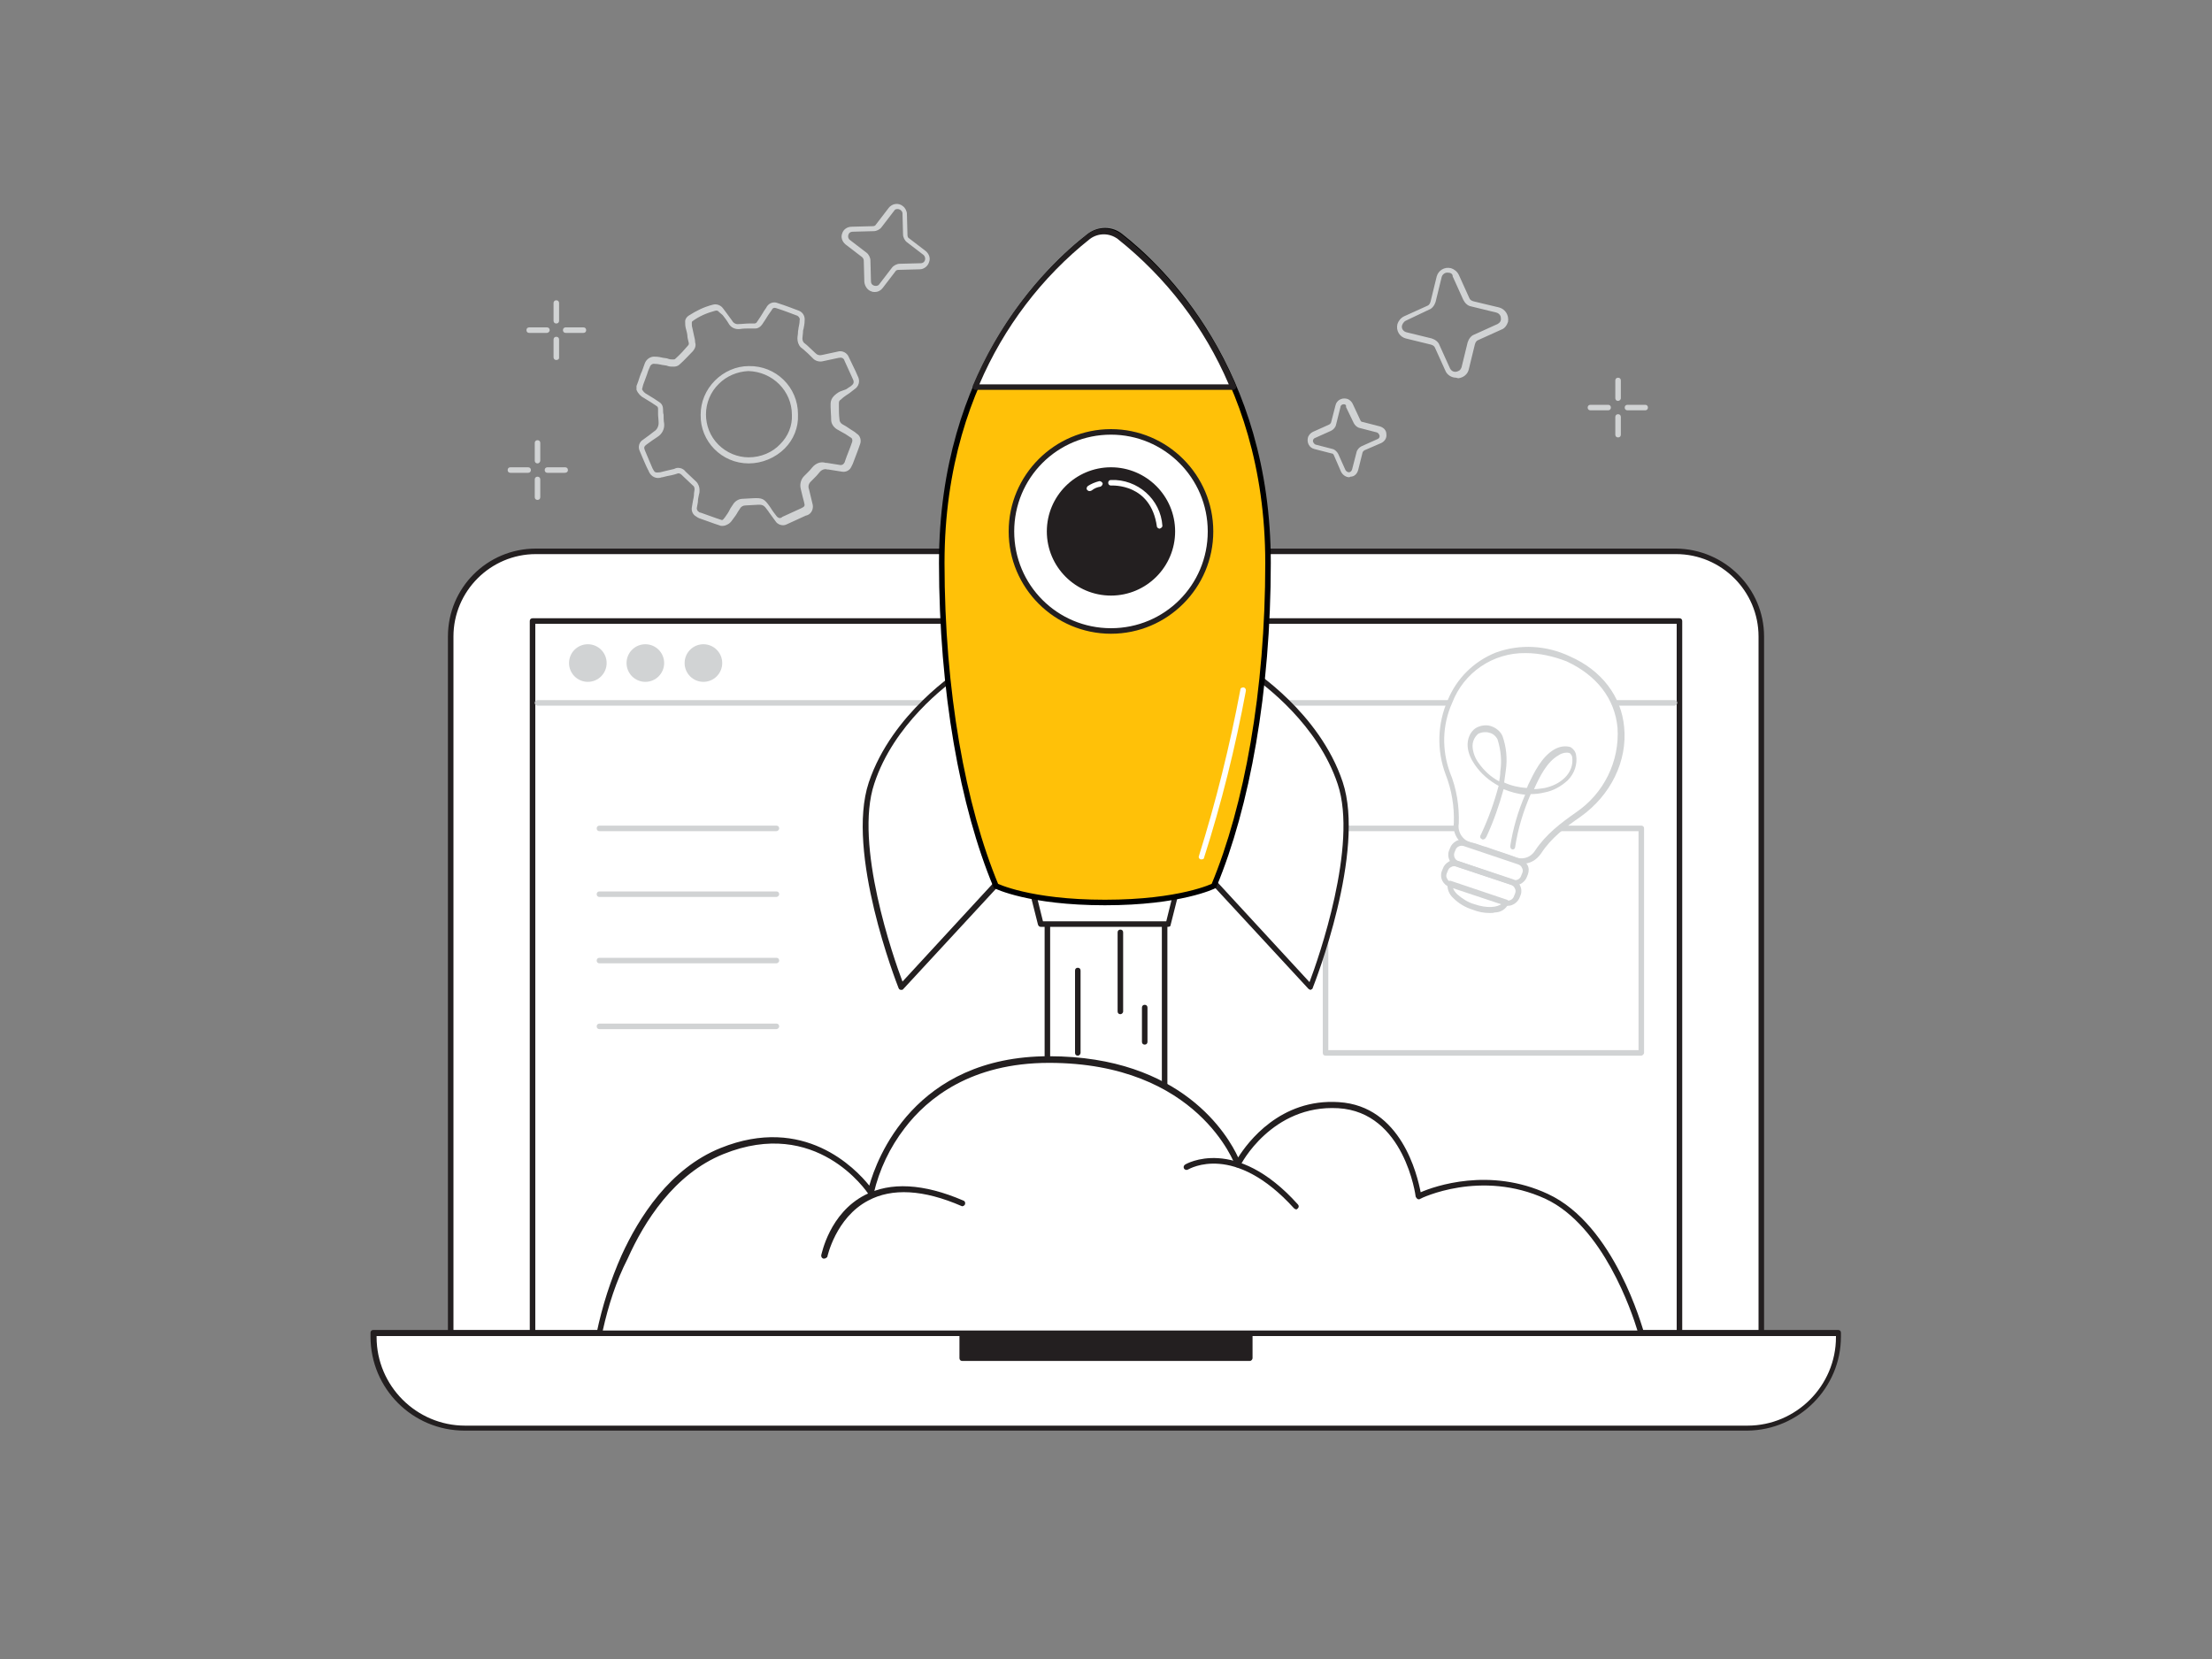 <?xml version="1.0" encoding="utf-8"?>
<!-- Generator: Adobe Illustrator 22.0.1, SVG Export Plug-In . SVG Version: 6.00 Build 0)  -->
<svg version="1.1" id="Layer_1" xmlns="http://www.w3.org/2000/svg" xmlns:xlink="http://www.w3.org/1999/xlink" x="0px" y="0px"
	 viewBox="0 0 400 300" style="enable-background:new 0 0 400 300;" xml:space="preserve">
<rect x="0" y="0" width="400" height="300" fill="#808080" stroke="none"/>
<style type="text/css">
	.st0{fill:#FFFFFF;}
	.st1{fill:#231F20;}
	.st2{fill:#D1D3D4;}
	.st3{fill:#FFC108;stroke:#000000;stroke-miterlimit:10;}
</style>
<g id="_92_start_up">
	<path class="st0" d="M96.9,99.7h206.2c8.5,0,15.4,6.9,15.4,15.4V241l0,0h-237l0,0V115.1C81.5,106.6,88.4,99.7,96.9,99.7z"/>
	<path class="st1" d="M318.5,241.6h-237c-0.3,0-0.5-0.2-0.5-0.5v-126c0-8.8,7.1-15.9,15.9-15.9h206.2c8.8,0.1,15.9,7.2,15.9,15.9
		V241C319,241.3,318.8,241.5,318.5,241.6z M82,240.6h236V115.1c0-8.2-6.7-14.9-14.9-14.9H96.9c-8.2,0-14.9,6.7-14.9,14.9V240.6z"/>
	<rect x="96.3" y="112.3" class="st0" width="207.4" height="128.7"/>
	<path class="st1" d="M303.7,241.6H96.3c-0.3,0-0.5-0.2-0.5-0.5V112.3c0-0.3,0.2-0.5,0.5-0.5h207.4c0.3,0,0.5,0.2,0.5,0.5V241
		C304.2,241.3,304,241.5,303.7,241.6L303.7,241.6z M96.8,240.6h206.4V112.8H96.8V240.6z"/>
	<path class="st0" d="M67.6,241.1h264.9l0,0v0.7c0,9.1-7.4,16.5-16.5,16.5H84c-9.1,0-16.5-7.4-16.5-16.5L67.6,241.1L67.6,241.1
		L67.6,241.1z"/>
	<path class="st1" d="M316,258.7H84c-9.4,0-17-7.6-17-17V241c0-0.3,0.2-0.5,0.5-0.5h264.9c0.3,0,0.5,0.2,0.5,0.5v0.7
		C332.9,251,325.3,258.6,316,258.7z M68.1,241.6v0.2c0,8.8,7.2,16,16,16l0,0H316c8.8,0,16-7.2,16-16v-0.2L68.1,241.6z"/>
	<rect x="174" y="241.1" class="st1" width="52" height="4.5"/>
	<path class="st1" d="M226,246.1h-52c-0.3,0-0.5-0.2-0.5-0.5v-4.5c0-0.3,0.2-0.5,0.5-0.5h52c0.3,0,0.5,0.2,0.5,0.5v4.5
		C226.5,245.8,226.3,246.1,226,246.1z M174.5,245.1h51v-3.5h-51V245.1z"/>
	<path class="st2" d="M302.8,127.6H97.2c-0.3,0-0.5-0.2-0.5-0.5s0.2-0.5,0.5-0.5h205.6c0.3,0,0.5,0.2,0.5,0.5
		C303.3,127.3,303.1,127.6,302.8,127.6z"/>
	<circle class="st2" cx="106.3" cy="119.9" r="3.4"/>
	<circle class="st2" cx="116.7" cy="119.9" r="3.4"/>
	<circle class="st2" cx="127.2" cy="119.9" r="3.4"/>
	<path class="st2" d="M296.8,190.9h-57.1c-0.3,0-0.5-0.2-0.5-0.5v-40.6c0-0.3,0.2-0.5,0.5-0.5h57.1c0.3,0,0.5,0.2,0.5,0.5v40.6
		C297.3,190.6,297,190.9,296.8,190.9L296.8,190.9z M240.2,189.9h56.1v-39.6h-56.1L240.2,189.9z"/>
	<rect x="189.4" y="156.3" class="st0" width="21.2" height="68.1"/>
	<path class="st1" d="M210.6,224.9h-21.2c-0.3,0-0.5-0.2-0.5-0.5v-68.1c0-0.3,0.2-0.5,0.5-0.5h21.2c0.3,0,0.5,0.2,0.5,0.5v68.1
		C211.1,224.7,210.9,224.9,210.6,224.9L210.6,224.9z M189.9,223.9h20.2v-67.1h-20.2V223.9z"/>
	<path class="st0" d="M108.4,241.1c0,0,4.7-25.9,22.1-33s26.9,7.5,26.9,7.5s4.6-24,32.3-24s34.2,18.9,34.2,18.9s5.7-11.4,18.2-10.6
		s14.4,16.5,14.4,16.5s11.1-5.6,23.2,0s17.1,24.8,17.1,24.8L108.4,241.1z"/>
	<path class="st1" d="M296.8,241.6H108.4c-0.1,0-0.3-0.1-0.4-0.2c-0.1-0.1-0.1-0.3-0.1-0.4c1-4.8,2.5-9.5,4.5-14
		c3.1-6.8,8.7-15.7,17.9-19.4c15.1-6.1,24.4,3.7,26.9,6.8c1.3-4.7,8.1-23.4,32.5-23.4c24.1,0,32.4,14.4,34.2,18.3
		c1.7-2.7,7.6-10.7,18.2-10c11.3,0.7,14.2,13.2,14.8,16.3c2.5-1.1,12.5-4.6,23,0.3c12.1,5.6,17.1,24.3,17.4,25.1
		c0,0.1,0,0.3-0.1,0.4C297.1,241.5,296.9,241.6,296.8,241.6z M109,240.6h187.1c-1-3.3-6.2-18.9-16.6-23.8c-11.7-5.4-22.6-0.1-22.7,0
		s-0.3,0.1-0.5,0c-0.1-0.1-0.2-0.2-0.3-0.4c0-0.1-2-15.3-14-16s-17.7,10.2-17.7,10.4c-0.1,0.2-0.3,0.3-0.5,0.3s-0.4-0.1-0.4-0.3
		c-0.1-0.2-6.7-18.6-33.7-18.6c-14.1,0-22,6.4-26.1,11.8c-2.7,3.5-4.6,7.5-5.6,11.8c0,0.2-0.2,0.4-0.4,0.4s-0.4-0.1-0.5-0.2
		c-0.4-0.6-9.5-14.1-26.3-7.3c-8.9,3.6-14.3,12.2-17.3,18.9C111.4,231.7,110,236.1,109,240.6L109,240.6z"/>
	<polygon class="st0" points="211.2,167.1 188.2,167.1 185.4,156 214,156 	"/>
	<path class="st1" d="M211.2,167.6h-23c-0.2,0-0.4-0.1-0.5-0.4l-2.8-11.1c0-0.1,0-0.3,0.1-0.4c0.1-0.1,0.2-0.2,0.4-0.2H214
		c0.2,0,0.3,0.1,0.4,0.2c0.1,0.1,0.1,0.3,0.1,0.4l-2.8,11.1C211.7,167.5,211.5,167.6,211.2,167.6z M188.6,166.6h22.3l2.5-10.1h-27.3
		L188.6,166.6z"/>
	<path class="st0" d="M173.9,121.5c0,0-12.1,7.5-16.3,20.1s5.4,36.9,5.4,36.9l22-23.8L173.9,121.5z"/>
	<path class="st1" d="M163,179L163,179c-0.3,0-0.4-0.1-0.5-0.3c-0.4-1-9.6-24.6-5.4-37.2s16.4-20.3,16.5-20.4s0.3-0.1,0.4,0
		c0.1,0.1,0.3,0.2,0.3,0.3l11.1,33.2c0.1,0.2,0,0.4-0.1,0.5l-22,23.8C163.2,179,163.1,179,163,179z M173.6,122.2
		c-2.4,1.6-12,8.8-15.5,19.5c-3.7,11,3.5,31.6,5.1,35.8l21.2-23L173.6,122.2z"/>
	<path class="st0" d="M226.1,121.5c0,0,12.1,7.5,16.3,20.1s-5.4,36.9-5.4,36.9l-22-23.8L226.1,121.5z"/>
	<path class="st1" d="M237,179c-0.1,0-0.3-0.1-0.4-0.2l-22-23.8c-0.1-0.1-0.2-0.3-0.1-0.5l11.1-33.2c0-0.1,0.2-0.3,0.3-0.3
		c0.1-0.1,0.3-0.1,0.4,0c0.1,0.1,12.3,7.8,16.5,20.4s-5,36.2-5.4,37.2C237.4,178.8,237.2,178.9,237,179L237,179z M215.6,154.6
		l21.2,23c1.6-4.2,8.8-24.8,5.1-35.8c-3.6-10.8-13.2-17.9-15.5-19.5L215.6,154.6z"/>
	<path class="st3" d="M219.5,160.2c6-14.4,9.8-35.2,9.8-58.4c0-35.1-19.4-53.4-26.7-59.1c-1.6-1.3-3.9-1.3-5.6,0
		c-7.4,5.7-26.7,24-26.7,59.1c0,23.2,3.8,44,9.8,58.4c0,0,6,3,19.7,3S219.5,160.2,219.5,160.2z"/>
	<path class="st0" d="M196.9,42.8c-9,7.2-16.1,16.6-20.5,27.2h46.7c-4.4-10.7-11.5-20-20.5-27.2C200.9,41.5,198.6,41.5,196.9,42.8z"
		/>
	<path class="st1" d="M223.1,70.5h-46.7c-0.3,0-0.5-0.2-0.5-0.5c0-0.1,0-0.1,0-0.2c4.5-10.7,11.6-20.2,20.7-27.4l0.3,0.4l-0.3-0.4
		c1.8-1.4,4.4-1.4,6.2,0c9.1,7.2,16.2,16.7,20.7,27.4C223.6,70.1,223.5,70.3,223.1,70.5L223.1,70.5L223.1,70.5z M177.1,69.5h45.1
		c-4.4-10.3-11.3-19.3-20.1-26.3c-1.5-1.1-3.5-1.1-5,0l0,0C188.4,50.1,181.5,59.2,177.1,69.5z"/>
	<circle class="st0" cx="200.9" cy="96.1" r="18"/>
	<path class="st1" d="M200.9,114.6c-10.2,0-18.5-8.3-18.5-18.5s8.3-18.5,18.5-18.5s18.5,8.3,18.5,18.5l0,0
		C219.4,106.3,211.1,114.6,200.9,114.6z M200.9,78.6c-9.7,0-17.5,7.8-17.5,17.5s7.8,17.5,17.5,17.5s17.5-7.8,17.5-17.5l0,0
		C218.4,86.4,210.5,78.6,200.9,78.6L200.9,78.6z"/>
	<circle class="st1" cx="200.9" cy="96.1" r="11.1"/>
	<path class="st1" d="M200.9,107.7c-6.4,0-11.6-5.2-11.6-11.6s5.2-11.6,11.6-11.6c6.4,0,11.6,5.2,11.6,11.6S207.3,107.7,200.9,107.7
		L200.9,107.7z M200.9,85.5c-5.9,0-10.6,4.8-10.6,10.6s4.8,10.6,10.6,10.6s10.6-4.8,10.6-10.6C211.5,90.2,206.7,85.5,200.9,85.5z"/>
	<path class="st0" d="M209.7,95.6c-0.2,0-0.5-0.2-0.5-0.4c-1.1-7.8-8-7.4-8.3-7.4s-0.5-0.2-0.5-0.5s0.2-0.5,0.5-0.5
		c4.8-0.2,9,3.5,9.3,8.3C210.2,95.3,210,95.5,209.7,95.6C209.8,95.6,209.8,95.6,209.7,95.6L209.7,95.6z"/>
	<path class="st0" d="M197,88.8c-0.2,0-0.3-0.1-0.4-0.2c-0.2-0.2-0.1-0.5,0.1-0.7l0,0c0.6-0.4,1.3-0.7,2.1-0.9
		c0.3,0,0.5,0.2,0.6,0.4c0,0.3-0.2,0.5-0.4,0.6c-0.6,0.1-1.1,0.3-1.6,0.7C197.2,88.8,197.1,88.8,197,88.8z"/>
	<path class="st0" d="M217.3,155.4h-0.2c-0.3-0.1-0.4-0.4-0.3-0.6c3.1-9.9,5.6-20,7.5-30.1c0-0.3,0.3-0.4,0.6-0.4l0,0
		c0.3,0.1,0.4,0.3,0.4,0.6c-1.9,10.2-4.4,20.3-7.6,30.3C217.7,155.3,217.5,155.4,217.3,155.4z"/>
	<path class="st1" d="M202.6,183.4c-0.3,0-0.5-0.2-0.5-0.5v-14.3c0-0.3,0.2-0.5,0.5-0.5s0.5,0.2,0.5,0.5v14.3
		C203.1,183.2,202.8,183.4,202.6,183.4z"/>
	<path class="st1" d="M194.9,190.9c-0.3,0-0.5-0.2-0.5-0.5v-14.9c0-0.3,0.2-0.5,0.5-0.5s0.5,0.2,0.5,0.5v14.9
		C195.4,190.6,195.2,190.9,194.9,190.9z"/>
	<path class="st1" d="M149,227.6h-0.1c-0.3-0.1-0.4-0.3-0.4-0.6l0,0c0.1-0.3,1.5-7.6,7.9-10.9c4.6-2.4,10.6-2.1,17.8,1
		c0.3,0.1,0.4,0.4,0.3,0.7l0,0c-0.1,0.2-0.4,0.4-0.6,0.3l0,0c-6.9-3-12.6-3.3-16.9-1c-5.9,3.1-7.4,10.2-7.4,10.2
		C149.4,227.5,149.2,227.6,149,227.6z"/>
	<path class="st1" d="M234.4,218.7c-0.1,0-0.3-0.1-0.4-0.2c-10.8-11.9-18.8-7.2-19.2-7c-0.2,0.1-0.5,0.1-0.7-0.2
		c-0.1-0.2-0.1-0.5,0.2-0.7l0,0c0.1-0.1,9.1-5.4,20.4,7.2c0.2,0.2,0.2,0.5,0,0.7l0,0C234.6,218.6,234.5,218.7,234.4,218.7z"/>
	<path class="st2" d="M140.4,150.3h-32c-0.3,0-0.5-0.2-0.5-0.5s0.2-0.5,0.5-0.5h32c0.3,0,0.5,0.2,0.5,0.5S140.6,150.3,140.4,150.3z"
		/>
	<path class="st2" d="M140.4,162.2h-32c-0.3,0-0.5-0.2-0.5-0.5s0.2-0.5,0.5-0.5h32c0.3,0,0.5,0.2,0.5,0.5S140.6,162.2,140.4,162.2z"
		/>
	<path class="st2" d="M140.4,174.2h-32c-0.3,0-0.5-0.2-0.5-0.5s0.2-0.5,0.5-0.5h32c0.3,0,0.5,0.2,0.5,0.5S140.6,174.2,140.4,174.2z"
		/>
	<path class="st2" d="M140.4,186.1h-32c-0.3,0-0.5-0.2-0.5-0.5s0.2-0.5,0.5-0.5h32c0.3,0,0.5,0.2,0.5,0.5
		C140.9,185.9,140.6,186.1,140.4,186.1z"/>
	<path class="st2" d="M158.2,52.8c-0.2,0-0.4,0-0.6-0.1c-0.7-0.2-1.2-0.9-1.3-1.7l-0.1-3.8c0-0.3-0.1-0.5-0.3-0.7l-3-2.3
		c-0.6-0.5-0.9-1.3-0.6-2c0.2-0.7,0.9-1.2,1.7-1.2l3.8-0.1c0.3,0,0.5-0.1,0.6-0.3l2.3-3c0.6-0.8,1.8-1,2.6-0.3
		c0.4,0.3,0.7,0.9,0.7,1.4l0.1,3.8c0,0.3,0.1,0.5,0.3,0.6l3,2.3c0.6,0.5,0.9,1.3,0.6,2c-0.2,0.7-0.9,1.3-1.7,1.3l-3.8,0.1
		c-0.3,0-0.5,0.1-0.6,0.3l-2.3,3C159.3,52.5,158.8,52.8,158.2,52.8z M162.3,37.8c-0.3,0-0.5,0.1-0.6,0.3l-2.3,3
		c-0.3,0.4-0.9,0.7-1.4,0.7l-3.8,0.1c-0.4,0-0.7,0.2-0.8,0.6c-0.1,0.3,0,0.7,0.3,0.9l3,2.3c0.4,0.3,0.7,0.9,0.7,1.4l0.1,3.8
		c0,0.5,0.4,0.8,0.9,0.8c0.2,0,0.5-0.1,0.6-0.3l2.3-3c0.3-0.4,0.9-0.7,1.4-0.7l3.8-0.1c0.5,0,0.8-0.4,0.8-0.8c0-0.3-0.1-0.5-0.3-0.7
		l-3-2.3c-0.4-0.3-0.7-0.9-0.7-1.4l-0.1-3.8C163.2,38.2,162.8,37.8,162.3,37.8L162.3,37.8z"/>
	<path class="st2" d="M263.3,68.3c-0.8,0-1.6-0.5-1.9-1.2l-1.9-4.2c-0.1-0.3-0.4-0.5-0.8-0.6l-4.5-1.1c-1.1-0.3-1.8-1.4-1.5-2.6
		c0.2-0.6,0.6-1.1,1.2-1.4l4.2-1.9c0.3-0.1,0.5-0.4,0.6-0.8l1.1-4.5c0.3-1.1,1.4-1.8,2.6-1.5c0.6,0.2,1.1,0.6,1.4,1.2l1.9,4.2
		c0.1,0.3,0.4,0.5,0.8,0.6l4.6,1.1c1.1,0.3,1.8,1.4,1.6,2.6c-0.2,0.6-0.6,1.2-1.2,1.4l-4.2,1.9c-0.3,0.1-0.5,0.4-0.6,0.8l-1.1,4.5
		c-0.2,0.9-1,1.5-1.9,1.6L263.3,68.3L263.3,68.3z M261.8,49.3h-0.1c-0.5,0-0.9,0.4-1,0.8l-1.1,4.5c-0.2,0.6-0.6,1.2-1.2,1.4l-4.2,2
		c-0.4,0.2-0.7,0.7-0.7,1.1c0,0.5,0.4,0.9,0.9,1l4.5,1.1c0.6,0.2,1.2,0.6,1.4,1.2l1.9,4.2c0.3,0.6,0.9,0.8,1.5,0.5
		c0.3-0.1,0.5-0.4,0.6-0.7l1.1-4.5c0.2-0.6,0.6-1.2,1.2-1.4l4.2-1.9c0.4-0.2,0.7-0.6,0.6-1.1c0-0.5-0.4-0.9-0.9-1l-4.5-1.1
		c-0.6-0.1-1.1-0.6-1.4-1.2l-1.9-4.2l0,0C262.7,49.5,262.3,49.3,261.8,49.3z"/>
	<path class="st2" d="M244,86.3c-0.6,0-1.2-0.4-1.5-1l-1.3-3c-0.1-0.2-0.2-0.3-0.4-0.3l-3.1-0.8c-0.9-0.2-1.4-1.1-1.2-2
		c0.1-0.5,0.5-0.9,0.9-1.1l2.9-1.3c0.2-0.1,0.3-0.2,0.4-0.4l0.8-3.1c0.2-0.9,1.1-1.4,2-1.2c0.5,0.1,0.9,0.5,1.1,0.9l0,0l1.4,3
		c0.1,0.2,0.2,0.3,0.4,0.3l3.1,0.8c0.7,0.2,1.2,0.7,1.2,1.4c0.1,0.7-0.3,1.3-0.9,1.6l-3,1.3c-0.2,0.1-0.3,0.2-0.4,0.4l-0.8,3.2
		c-0.2,0.7-0.7,1.2-1.4,1.2L244,86.3z M243,73.1L243,73.1c-0.3,0-0.6,0.2-0.6,0.5l-0.8,3.2c-0.1,0.5-0.5,0.9-0.9,1.1l-2.9,1.3
		c-0.3,0.1-0.5,0.5-0.3,0.8c0.1,0.2,0.2,0.3,0.4,0.4l3.1,0.8c0.4,0.1,0.8,0.5,1,0.9l1.3,2.9c0.1,0.2,0.4,0.4,0.6,0.4
		c0.3,0,0.5-0.2,0.6-0.5l0.8-3.1c0.1-0.5,0.5-0.9,0.9-1.1l2.9-1.3c0.3-0.1,0.5-0.5,0.3-0.8c-0.1-0.2-0.2-0.3-0.4-0.4l-3.1-0.8
		c-0.5-0.1-0.9-0.5-1.1-0.9l-1.4-2.9C243.5,73.2,243.2,73.1,243,73.1z"/>
	<path class="st1" d="M207,188.9c-0.3,0-0.5-0.2-0.5-0.5v-6.2c0-0.3,0.2-0.5,0.5-0.5s0.5,0.2,0.5,0.5v6.2
		C207.5,188.7,207.3,188.9,207,188.9z"/>
	<path class="st2" d="M130.6,95.1c-0.2,0-0.3,0-0.5-0.1l-0.9-0.3l-2.8-1c-0.2-0.1-0.4-0.2-0.5-0.3c-0.6-0.3-0.9-1-0.8-1.6l0.2-1.2
		c0.1-0.4,0.2-0.9,0.2-1.4c0-0.2,0.1-0.5,0.1-0.7c0-0.3-0.1-0.6-0.3-0.7l-1.8-1.7l-0.2-0.2c-0.3-0.3-0.6-0.4-1-0.2
		c-0.6,0.2-1.2,0.3-1.7,0.4l-0.8,0.2h-0.1c-1,0.4-2-0.1-2.4-1.1c0-0.1,0-0.1-0.1-0.2c-0.5-1-0.9-2-1.5-3.4c-0.4-0.8-0.1-1.7,0.6-2.1
		c0.8-0.6,1.4-1,2-1.5c0.5-0.3,0.8-0.9,0.8-1.5s-0.1-1.1-0.1-1.6c0-0.3,0-0.7,0-1c0-0.2-0.1-0.4-0.3-0.5l-0.9-0.6l-1.3-0.8
		c-0.6-0.3-1.1-0.8-1.4-1.5c0-0.1,0-0.1,0-0.2V70c0-0.1,0-0.1,0-0.2l0.3-0.8c0.2-0.6,0.4-1.3,0.7-1.9c0.2-0.5,0.3-0.9,0.5-1.4
		c0.3-0.8,1.1-1.3,1.9-1.2c0.5,0,1,0.1,1.4,0.2c0.2,0,0.5,0.1,0.7,0.1l0.3,0.1c0.3,0.1,0.5,0.1,0.8,0.1c0.2,0,0.3,0,0.4-0.1
		c0.9-0.8,1.7-1.7,2.3-2.4c0.2-0.2,0.2-0.4,0.1-0.7c-0.1-0.4-0.2-0.8-0.2-1.1s-0.2-1-0.3-1.4c-0.1-0.4-0.1-0.8-0.1-1.2
		c0-0.4,0.3-0.8,0.6-1c1.4-0.9,2.8-1.6,4.4-2c0.7-0.2,1.4,0.1,1.8,0.6l0.6,0.8c0.4,0.5,0.7,1,1.1,1.5c0.2,0.4,0.7,0.7,1.2,0.6
		c0.6,0,1.2-0.1,1.8-0.1h1c0.2,0,0.4-0.1,0.5-0.3l0.6-0.9l0.5-0.8c0.2-0.4,0.5-0.7,0.7-1.1c0.4-0.6,1.2-0.9,1.9-0.6
		c1.6,0.5,2.8,1,3.9,1.4c0.7,0.3,1.1,1,1,1.8c0,0.5-0.1,1-0.2,1.5c-0.1,0.2-0.1,0.5-0.1,0.7s-0.1,0.7-0.1,1s0.1,0.6,0.3,0.8l0.5,0.4
		c0.5,0.5,1.1,1,1.6,1.5c0.3,0.3,0.7,0.4,1.1,0.3l1.4-0.3l1.4-0.3c0.9-0.3,1.8,0.2,2.1,1c0.5,1.1,1.1,2.2,1.6,3.4
		c0.5,0.9,0.2,1.9-0.6,2.4c-0.3,0.2-0.6,0.5-0.9,0.7l-0.6,0.4c-0.3,0.2-0.7,0.5-1,0.8c-0.2,0.1-0.3,0.3-0.3,0.6v0.6
		c0,0.8,0,1.5,0.1,2.3c0,0.4,0.2,0.7,0.5,0.9l0.7,0.4l0.9,0.6c0.3,0.2,0.7,0.4,1,0.7c0.7,0.4,0.9,1.3,0.6,2
		c-0.4,1.2-0.9,2.4-1.3,3.5c-0.1,0.2-0.2,0.4-0.3,0.6c-0.3,0.6-1,0.9-1.6,0.8l-2.5-0.4h-0.2c-0.5-0.2-1.1,0.1-1.4,0.5
		c-0.3,0.4-0.7,0.8-1.1,1.2l-0.5,0.5c-0.4,0.4-0.5,0.9-0.3,1.4c0.2,0.8,0.4,1.7,0.6,2.5c0.3,0.9-0.1,1.9-1,2.2c0,0,0,0-0.1,0
		c-1.1,0.5-2.2,1-3.5,1.6c-0.7,0.4-1.7,0.1-2.1-0.6c-0.4-0.5-0.7-1-1.1-1.5l-0.2-0.3c-0.8-1.1-0.9-1.2-2.3-1.1l-1.8,0.1
		c-0.4,0-0.8,0.2-1,0.6l-0.4,0.6c-0.2,0.4-0.5,0.8-0.8,1.2c-0.2,0.3-0.5,0.7-0.8,0.9C131.3,95,131,95.1,130.6,95.1z M122.6,84.6
		c0.5,0,1,0.2,1.3,0.6l0.2,0.2c0.6,0.6,1.2,1.1,1.8,1.7c0.4,0.4,0.6,1,0.6,1.5c0,0.3,0,0.5-0.1,0.8c-0.1,0.5-0.2,0.9-0.2,1.4
		l-0.2,1.1c0,0.2,0.1,0.5,0.3,0.6c0.1,0.1,0.2,0.2,0.4,0.2l2.8,1l0.9,0.3c0.2,0.1,0.3,0,0.4-0.1c0.2-0.2,0.4-0.5,0.6-0.8
		c0.3-0.4,0.5-0.8,0.7-1.2l0.4-0.6c0.4-0.7,1.1-1.1,1.8-1.1l1.8-0.1c1.8-0.1,2.1,0.1,3.1,1.5l0.2,0.3c0.3,0.5,0.7,1,1,1.4
		c0.2,0.3,0.6,0.5,0.9,0.3c0,0,0.1,0,0.1-0.1c1.3-0.6,2.4-1.1,3.5-1.6c0.6-0.3,0.7-0.4,0.5-1.1s-0.4-1.6-0.6-2.4
		c-0.2-0.8,0-1.7,0.6-2.3l0.5-0.5c0.4-0.4,0.7-0.7,1-1.1c0.6-0.7,1.5-1.1,2.4-0.8h0.2l2.5,0.4c0.2,0,0.5-0.1,0.6-0.3
		c0.1-0.1,0.2-0.3,0.2-0.4c0.4-1.2,0.9-2.3,1.3-3.5c0.1-0.3,0-0.7-0.3-0.8c-0.3-0.2-0.6-0.4-0.9-0.6L152,78l-0.7-0.4
		c-0.6-0.4-1-1-1-1.7c0-0.8-0.1-1.6-0.1-2.3V73c0-0.5,0.2-1,0.6-1.4c0.3-0.3,0.7-0.6,1.1-0.8l1.1-0.4c0.3-0.2,0.6-0.4,0.9-0.6
		c0.5-0.4,0.6-0.7,0.3-1.3c-0.5-1.1-1-2.2-1.5-3.3c-0.1-0.4-0.5-0.6-0.9-0.5c0,0,0,0-0.1,0l-1.4,0.3l-1.4,0.3c-0.7,0.2-1.5,0-2-0.6
		c-0.5-0.5-1-1-1.6-1.5l-0.5-0.4c-0.4-0.4-0.6-1-0.6-1.6c0-0.4,0.1-0.7,0.1-1.1s0.1-0.5,0.1-0.8c0.1-0.5,0.2-0.9,0.2-1.4
		c0.1-0.3-0.1-0.6-0.4-0.8c-1.1-0.4-2.3-0.9-3.9-1.4c-0.3-0.1-0.6,0-0.7,0.3c-0.2,0.3-0.5,0.7-0.7,1l-0.5,0.8l-0.6,0.9
		c-0.3,0.4-0.7,0.7-1.2,0.7h-1c-0.6,0-1.2,0-1.8,0.1c-0.9,0.1-1.7-0.3-2.1-1.1c-0.3-0.5-0.7-1-1-1.4l-0.7-0.6
		c-0.1-0.2-0.4-0.3-0.7-0.2c-1.5,0.4-2.9,1-4.1,1.9c-0.1,0.1-0.1,0.2-0.1,0.3c0,0.3,0,0.6,0.1,0.9c0.1,0.5,0.2,1,0.3,1.4
		s0.2,0.8,0.2,1.2c0.2,0.6,0,1.1-0.4,1.6c-0.7,0.7-1.5,1.6-2.4,2.4c-0.3,0.3-0.7,0.4-1.1,0.4c-0.3,0-0.7,0-1-0.1l-0.3-0.1l-0.7-0.1
		c-0.5-0.1-0.9-0.2-1.4-0.2c-0.4-0.1-0.8,0.2-0.9,0.6c-0.2,0.4-0.4,0.9-0.5,1.3l-0.7,1.9l-0.2,0.8c0.2,0.4,0.5,0.7,0.9,0.9l1.3,0.8
		l0.9,0.6c0.5,0.3,0.7,0.8,0.7,1.3c0,0.3,0,0.7,0.1,1c0,0.5,0,1.1,0.1,1.6c0.1,1-0.4,1.9-1.2,2.4c-0.6,0.4-1.2,0.8-2,1.4
		c-0.4,0.3-0.5,0.5-0.3,1c0.6,1.4,1,2.4,1.4,3.3c0.4,0.8,0.5,0.8,1.4,0.7l0.8-0.2l1.7-0.4C122.3,84.6,122.5,84.6,122.6,84.6
		L122.6,84.6z M135.4,83.8L135.4,83.8c-4.9,0-8.8-4-8.7-8.8c0-2.3,0.9-4.5,2.6-6.2c1.6-1.6,3.8-2.6,6.1-2.6c4.9-0.1,8.9,3.8,8.9,8.7
		V75c0.1,2.3-0.8,4.5-2.4,6.1C140.2,82.8,137.8,83.8,135.4,83.8L135.4,83.8z M135.3,67.1c-2,0.1-3.9,0.9-5.3,2.3
		c-3.1,3-3.1,8-0.1,11c1.5,1.5,3.5,2.3,5.5,2.3l0,0c2.2,0,4.3-0.9,5.7-2.4c1.4-1.4,2.2-3.3,2.1-5.3l0,0
		C143.2,70.7,139.7,67.2,135.3,67.1C135.4,67.1,135.4,67.1,135.3,67.1L135.3,67.1z"/>
	<path class="st0" d="M269.8,154.1c-1.2-0.4-2.4-0.9-3.7-1.2c-1.9-0.3-3.1-2.1-2.9-4c0.1-3.1-0.4-6.1-1.6-9c-1.6-4.2-1.5-8.9,0.4-13
		c3.8-8.6,12.6-11.5,21.4-7.6c12.9,5.8,12.1,20.9,1.9,28.1c-2.8,2-5.4,3.9-7.3,6.8c-0.9,1.5-2.8,2.1-4.4,1.3
		C272.4,154.9,271.1,154.6,269.8,154.1z"/>
	<path class="st2" d="M275.3,156.2c-0.6,0-1.2-0.1-1.8-0.4c-0.9-0.3-1.7-0.6-2.6-0.9l-1.2-0.4l-1.1-0.4c-0.8-0.3-1.7-0.6-2.5-0.8
		c-2.1-0.4-3.5-2.4-3.2-4.5c0.1-3-0.4-6-1.5-8.8c-1.6-4.3-1.5-9.1,0.4-13.4c1.6-3.9,4.7-7,8.7-8.6c4.4-1.6,9.2-1.3,13.4,0.7
		c5.7,2.5,9.3,7.2,9.8,12.8c0.6,6.1-2.4,12.3-7.9,16.2c-2.6,1.8-5.3,3.8-7.1,6.6C277.8,155.6,276.6,156.2,275.3,156.2z M275.9,118.1
		c-5.9-0.1-11.2,3.5-13.3,9c-1.8,4-1.9,8.5-0.4,12.6c1.2,2.9,1.7,6.1,1.6,9.2c-0.3,1.6,0.8,3.2,2.4,3.5c0,0,0,0,0.1,0
		c0.9,0.2,1.7,0.6,2.6,0.8l1.1,0.4l0,0l1.2,0.4c0.9,0.3,1.8,0.6,2.6,0.9c1.4,0.7,3,0.2,3.8-1.1c2-3,4.7-5,7.4-6.9
		c5-3.4,7.9-9.2,7.5-15.3c-0.5-5.3-3.8-9.5-9.2-12C281,118.7,278.4,118.1,275.9,118.1L275.9,118.1z"/>
	<path class="st0" d="M271.5,121.9l9.9,3.3c0.9,0.3,1.4,1.3,1.1,2.1l-0.2,0.5c-0.3,0.9-1.3,1.4-2.1,1.1l-9.9-3.3
		c-0.9-0.3-1.4-1.3-1.1-2.1l0.2-0.5C269.7,122,270.6,121.6,271.5,121.9z"/>
	<path class="st2" d="M274,160.1c-0.2,0-0.5,0-0.7-0.1l0,0l-9.9-3.3c-1.1-0.4-1.8-1.6-1.4-2.8l0.2-0.5c0.2-0.6,0.6-1,1.1-1.3
		s1.1-0.3,1.7-0.1l9.9,3.3c0.6,0.2,1,0.6,1.3,1.1s0.3,1.1,0.1,1.7l-0.2,0.5C275.8,159.4,274.9,160.1,274,160.1z M273.6,159.1
		c0.6,0.2,1.3-0.1,1.5-0.8l0.2-0.5c0.1-0.3,0.1-0.6-0.1-0.9c-0.1-0.3-0.4-0.5-0.7-0.6l-9.8-3.3c-0.6-0.2-1.3,0.1-1.5,0.7l-0.2,0.5
		c-0.2,0.6,0.1,1.3,0.7,1.5l0,0L273.6,159.1z"/>
	<path class="st0" d="M269.9,124.9l9.9,3.3c0.9,0.3,1.4,1.3,1.1,2.1l-0.2,0.5c-0.3,0.9-1.3,1.4-2.1,1.1l-9.9-3.3
		c-0.9-0.3-1.4-1.3-1.1-2.1l0.2-0.5C268.1,125.1,269,124.6,269.9,124.9z"/>
	<path class="st2" d="M272.7,163.8c-0.2,0-0.5,0-0.7-0.1l0,0l-9.9-3.3c-1.1-0.4-1.8-1.6-1.4-2.8l0.2-0.5c0.2-0.6,0.6-1,1.1-1.3
		s1.1-0.3,1.7-0.1l9.9,3.3c1.1,0.4,1.8,1.6,1.4,2.8l0,0l-0.2,0.5C274.5,163.1,273.6,163.8,272.7,163.8z M272.3,162.8
		c0.6,0.2,1.3-0.1,1.5-0.8l0.2-0.5c0.1-0.3,0.1-0.6-0.1-0.9c-0.1-0.3-0.4-0.5-0.7-0.6l-9.9-3.3c-0.3-0.1-0.6-0.1-0.9,0.1
		c-0.3,0.1-0.5,0.4-0.6,0.7l-0.2,0.5c-0.1,0.3-0.1,0.6,0.1,0.9c0.1,0.3,0.4,0.5,0.7,0.6L272.3,162.8z"/>
	<path class="st0" d="M278.6,132c-0.5,1.4-3.1,1.8-5.9,0.8s-4.7-2.8-4.2-4.2L278.6,132z"/>
	<path class="st2" d="M269.4,165.1c-1.1,0-2.1-0.2-3.1-0.6c-1.3-0.4-2.5-1.1-3.5-2.1c-0.8-0.7-1.2-1.8-1-2.8
		c0.1-0.3,0.4-0.4,0.6-0.3l10.1,3.4c0.1,0,0.2,0.1,0.3,0.3c0.1,0.1,0.1,0.3,0,0.4c-0.5,1-1.4,1.6-2.5,1.6
		C270,165.1,269.7,165.1,269.4,165.1z M262.7,160.4c0.1,0.5,0.4,0.9,0.8,1.3c0.9,0.8,2,1.5,3.1,1.8c2.3,0.8,4.2,0.6,5-0.1
		L262.7,160.4z"/>
	<path class="st2" d="M273.6,153.6L273.6,153.6c-0.4,0-0.5-0.3-0.5-0.6l0,0c0.5-3.2,1.4-6.3,2.7-9.3c-1.3-0.1-2.7-0.5-3.9-1
		c-0.8,2.9-1.8,5.8-3.1,8.6l-0.2,0.3c-0.2,0.2-0.5,0.3-0.7,0.1c-0.2-0.1-0.3-0.3-0.2-0.6l0.2-0.4c1.3-2.8,2.3-5.6,3.1-8.6
		c-1.7-0.9-3.2-2.2-4.3-3.8c-0.7-1-1.2-2.1-1.3-3.3c-0.1-1.3,0.4-2.6,1.4-3.3c0.8-0.5,1.9-0.7,2.8-0.4s1.7,0.9,2.1,1.8
		c0.7,2,0.9,4.1,0.6,6.2c-0.1,0.7-0.2,1.5-0.3,2.2c1.3,0.6,2.7,0.9,4.1,1c0-0.1,0-0.1,0.1-0.2l0.1-0.3c1.1-2.3,2.5-5.2,4.8-6.5
		c0.9-0.5,1.9-0.7,2.9-0.4c0.5,0.3,0.9,0.8,1,1.4c0.3,1.7-0.3,3.4-1.5,4.6c-1.2,1.1-2.6,1.9-4.2,2.2c-0.8,0.2-1.7,0.3-2.5,0.3l0,0
		c-1.3,3-2.3,6.2-2.8,9.5C274,153.4,273.8,153.6,273.6,153.6z M283.3,136.1c-0.5,0-1.1,0.2-1.5,0.5c-2.1,1.2-3.4,3.9-4.4,6.1l0,0
		c0.6,0,1.2-0.1,1.9-0.2c1.4-0.3,2.7-0.9,3.7-1.9s1.5-2.3,1.3-3.7c-0.1-0.5-0.4-0.6-0.4-0.7C283.6,136.1,283.4,136.1,283.3,136.1z
		 M268.5,132.4c-0.4,0-0.8,0.1-1.2,0.3c-0.7,0.6-1.1,1.5-1,2.5s0.5,2,1.1,2.8c1,1.4,2.2,2.5,3.7,3.3c0.1-0.6,0.2-1.2,0.2-1.8
		c0.3-1.9,0.1-3.9-0.5-5.8c-0.3-0.6-0.9-1.1-1.5-1.2C269,132.4,268.8,132.4,268.5,132.4z"/>
	<path class="st2" d="M100.6,58.5c-0.3,0-0.5-0.2-0.5-0.5v-3.2c0-0.3,0.2-0.5,0.5-0.5s0.5,0.2,0.5,0.5V58
		C101.1,58.3,100.9,58.5,100.6,58.5z"/>
	<path class="st2" d="M100.6,65.1c-0.3,0-0.5-0.2-0.5-0.5v-3.2c0-0.3,0.2-0.5,0.5-0.5s0.5,0.2,0.5,0.5v3.3
		C101.1,65,100.8,65.1,100.6,65.1z"/>
	<path class="st2" d="M105.5,60.2h-3.2c-0.3,0-0.5-0.2-0.5-0.5s0.2-0.5,0.5-0.5h3.2c0.3,0,0.5,0.2,0.5,0.5S105.8,60.2,105.5,60.2z"
		/>
	<path class="st2" d="M98.9,60.2h-3.2c-0.3,0-0.5-0.2-0.5-0.5s0.2-0.5,0.5-0.5h3.2c0.3,0,0.5,0.2,0.5,0.5S99.1,60.2,98.9,60.2z"/>
	<path class="st2" d="M97.2,83.8c-0.3,0-0.5-0.2-0.5-0.5v-3.2c0-0.3,0.2-0.5,0.5-0.5s0.5,0.2,0.5,0.5v3.2
		C97.7,83.5,97.5,83.8,97.2,83.8z"/>
	<path class="st2" d="M97.2,90.4c-0.3,0-0.5-0.2-0.5-0.5v-3.2c0-0.3,0.2-0.5,0.5-0.5s0.5,0.2,0.5,0.5v3.2
		C97.7,90.2,97.5,90.4,97.2,90.4z"/>
	<path class="st2" d="M102.1,85.5H99c-0.3,0-0.5-0.2-0.5-0.5s0.2-0.5,0.5-0.5h3.2c0.3,0,0.5,0.2,0.5,0.5S102.5,85.5,102.1,85.5
		C102.2,85.5,102.2,85.5,102.1,85.5z"/>
	<path class="st2" d="M95.5,85.5h-3.2c-0.3,0-0.5-0.2-0.5-0.5s0.2-0.5,0.5-0.5h3.2c0.3,0,0.5,0.2,0.5,0.5S95.8,85.5,95.5,85.5z"/>
	<path class="st2" d="M292.6,72.5c-0.3,0-0.5-0.2-0.5-0.5v-3.2c0-0.3,0.2-0.5,0.5-0.5s0.5,0.2,0.5,0.5V72
		C293.1,72.3,292.8,72.5,292.6,72.5z"/>
	<path class="st2" d="M292.6,79.1c-0.3,0-0.5-0.2-0.5-0.5v-3.2c0-0.3,0.2-0.5,0.5-0.5s0.5,0.2,0.5,0.5v3.2
		C293.1,78.9,292.9,79.1,292.6,79.1z"/>
	<path class="st2" d="M297.5,74.2h-3.2c-0.3,0-0.5-0.2-0.5-0.5s0.2-0.5,0.5-0.5h3.2c0.3,0,0.5,0.2,0.5,0.5S297.8,74.2,297.5,74.2z"
		/>
	<path class="st2" d="M290.8,74.2h-3.2c-0.3,0-0.5-0.2-0.5-0.5s0.2-0.5,0.5-0.5h3.2c0.3,0,0.5,0.2,0.5,0.5S291.1,74.2,290.8,74.2z"
		/>
</g>
</svg>
